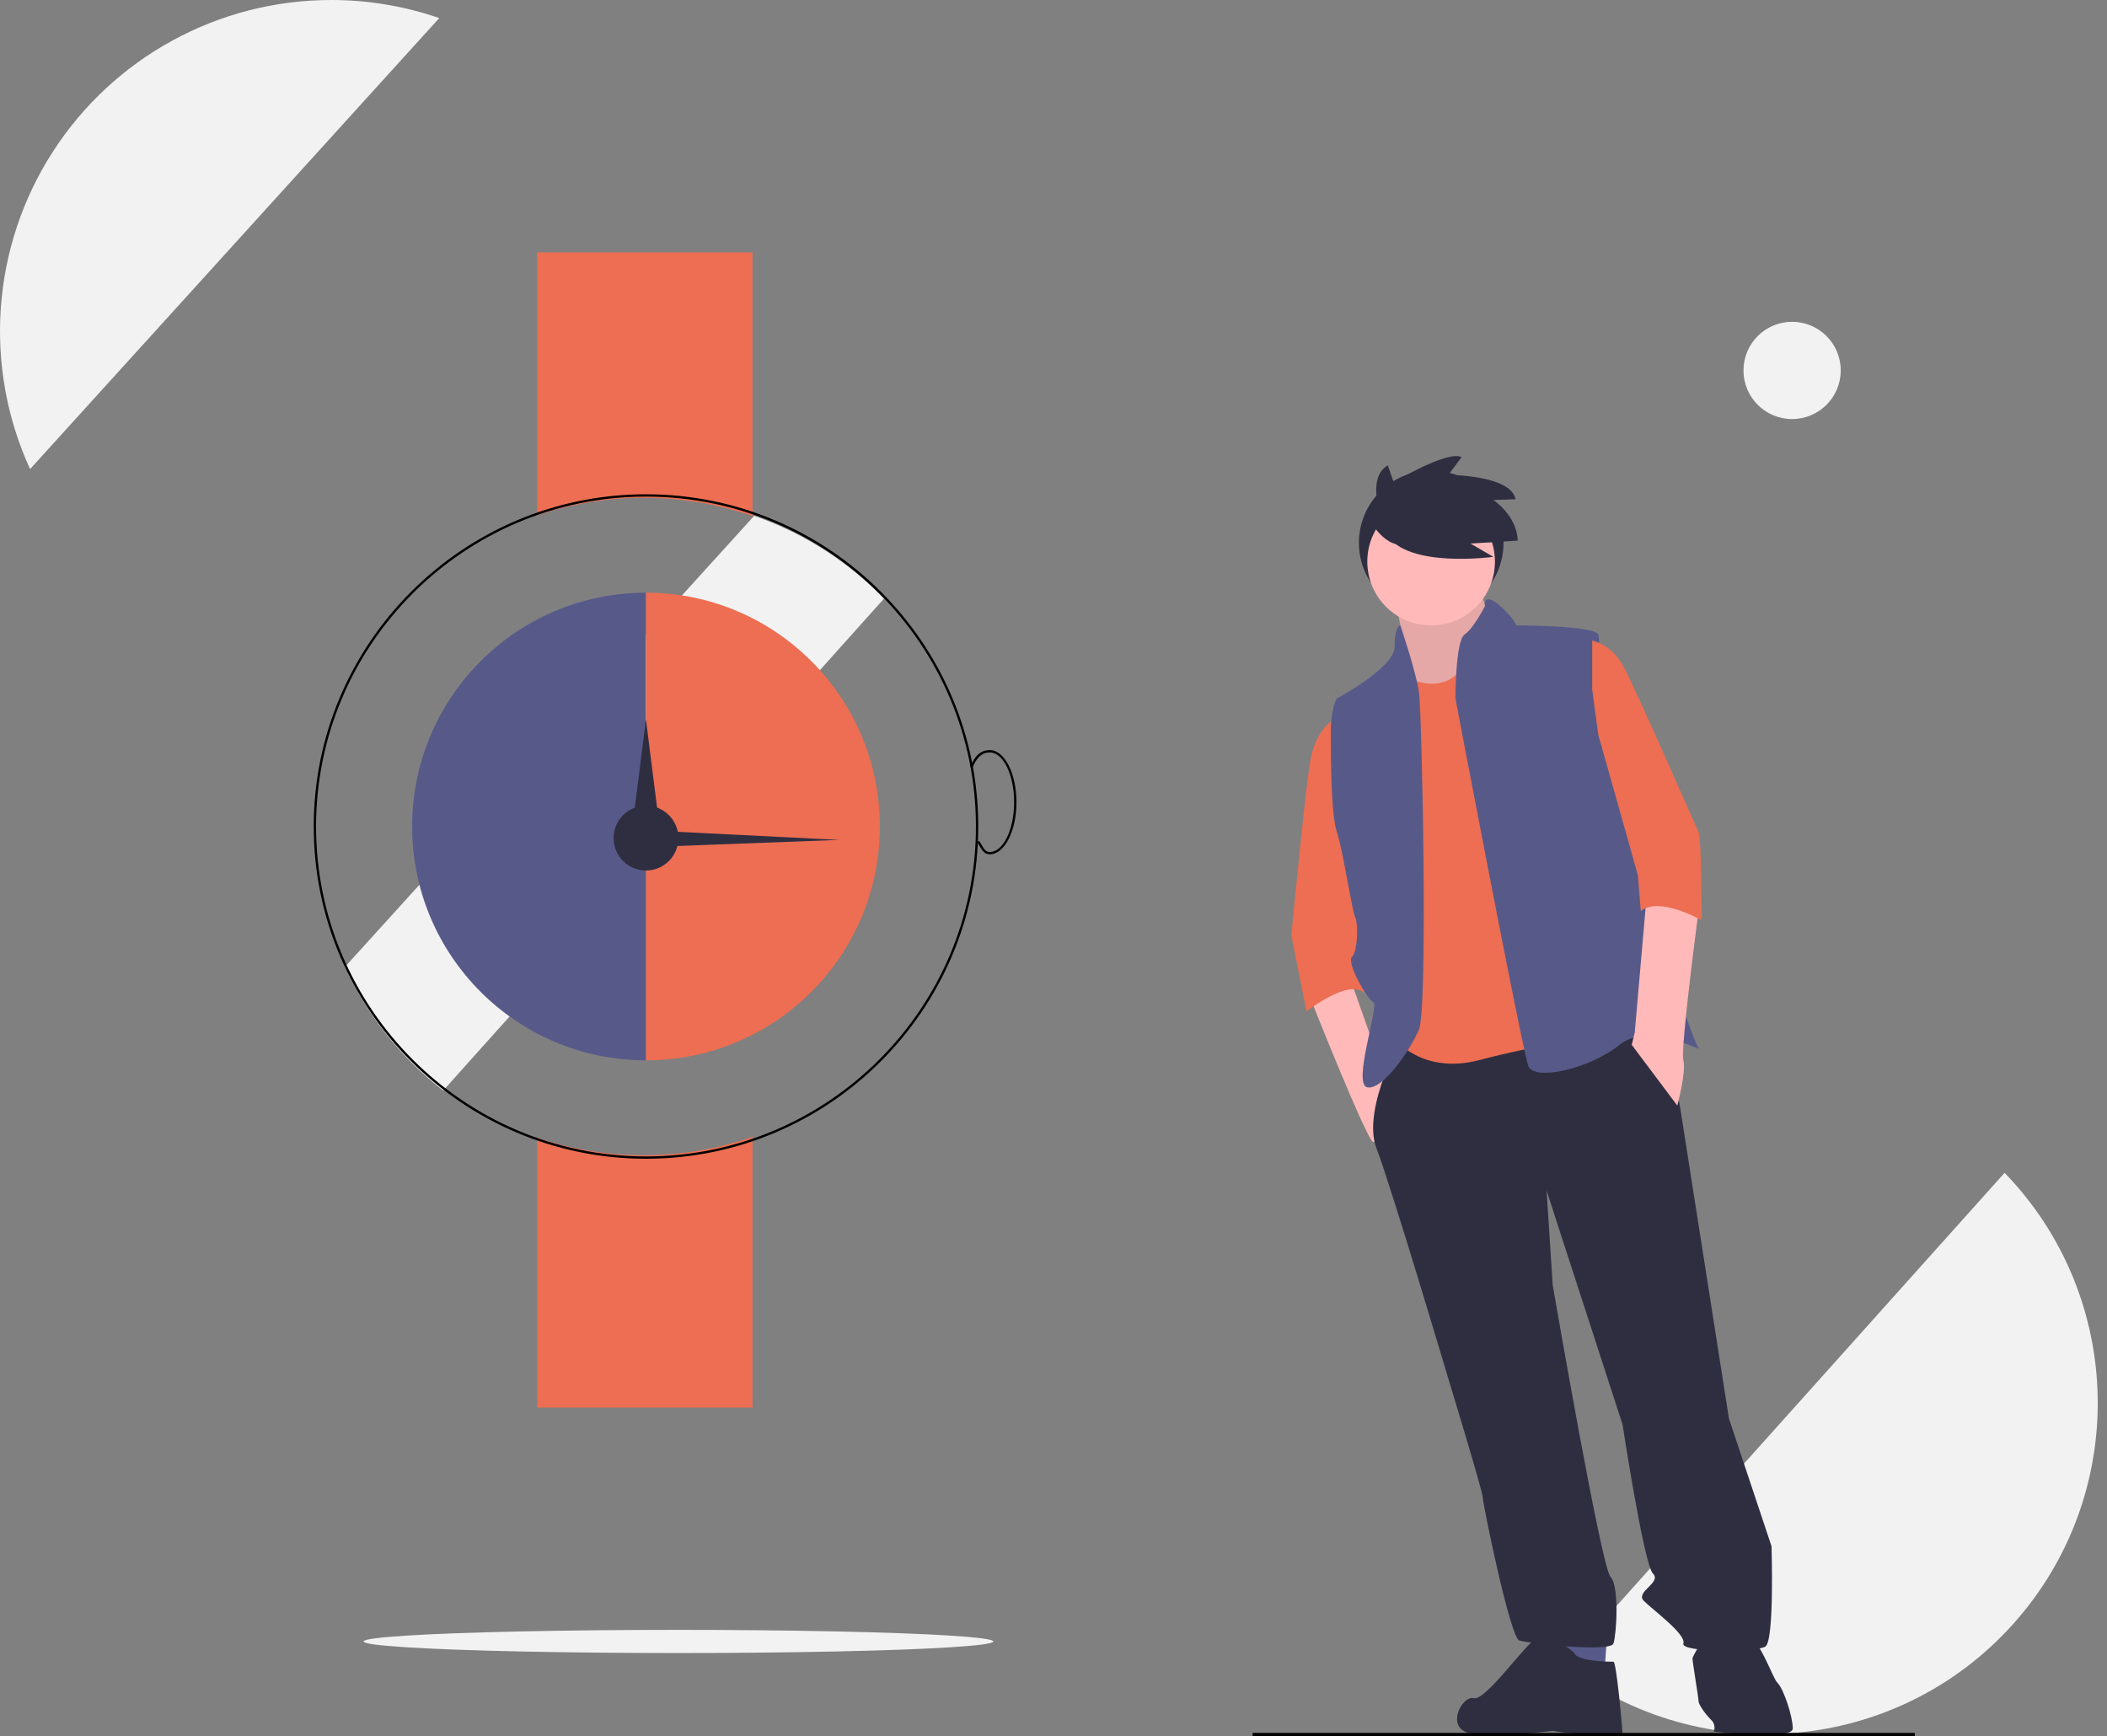 <?xml version="1.0" encoding="UTF-8"?>
<svg width="182px" height="150px" viewBox="0 0 182 150" version="1.1" xmlns="http://www.w3.org/2000/svg" xmlns:xlink="http://www.w3.org/1999/xlink">
    <rect x="0" y="0" width="182" height="150" fill="#808080" stroke="none"/>
    <!-- Generator: Sketch 55.2 (78181) - https://sketchapp.com -->
    <title>undraw_in_no_time_6igu</title>
    <desc>Created with Sketch.</desc>
    <g id="Why-Webiny" stroke="none" stroke-width="1" fill="none" fill-rule="evenodd">
        <g id="Agency-Landing-Page" transform="translate(-217, -793)" fill-rule="nonzero">
            <g id="Feature-list" transform="translate(148, 780)">
                <g id="Icons---v2" transform="translate(56, 13)">
                    <g id="undraw_in_no_time_6igu" transform="translate(13, 0)">
                        <path d="M135.084,143.808 C146.944,152.998 163.889,151.461 173.901,140.286 C183.913,129.112 183.587,112.1 173.155,101.317 L135.084,143.808 Z" id="Path" fill="#F2F2F2"></path>
                        <path d="M65.142,44.562 L29.798,83.524 C31.727,87.716 34.638,91.381 38.284,94.208 L76.355,51.717 C73.231,48.484 69.39,46.033 65.142,44.562 L65.142,44.562 Z" id="Path" fill="#F2F2F2"></path>
                        <path d="M65,44.583 L65,21.8 L46.4,21.8 L46.4,44.512 C52.436,42.472 58.979,42.497 65,44.583 Z" id="Path" fill="#ED6E52"></path>
                        <path d="M46.4,98.288 L46.4,121.6 L65,121.6 L65,98.217 C58.979,100.303 52.436,100.328 46.4,98.288 L46.4,98.288 Z" id="Path" fill="#ED6E52"></path>
                        <path d="M55.8,100.1 C39.975,100.1 27.1,87.225 27.1,71.4 C27.1,55.575 39.975,42.7 55.8,42.7 C71.625,42.7 84.5,55.575 84.5,71.4 C84.5,87.225 71.625,100.1 55.8,100.1 Z M55.8,42.9 C40.085,42.9 27.3,55.685 27.3,71.4 C27.3,87.115 40.085,99.9 55.8,99.9 C71.515,99.9 84.3,87.115 84.3,71.4 C84.3,55.685 71.515,42.9 55.8,42.9 Z" id="Shape" fill="#000000"></path>
                        <path d="M35.6,71.4 C35.6,82.556 44.644,91.6 55.8,91.6 L55.8,51.2 C44.644,51.2 35.6,60.244 35.6,71.4 L35.6,71.4 Z" id="Path" fill="#575A89"></path>
                        <path d="M55.8,51.2 L55.8,91.6 C66.956,91.6 76,82.556 76,71.4 C76,60.244 66.956,51.2 55.8,51.2 L55.8,51.2 Z" id="Path" fill="#ED6E52"></path>
                        <circle id="Oval" fill="#2F2E41" cx="55.8" cy="72.4" r="2.8"></circle>
                        <polygon id="Path" fill="#2F2E41" points="55.795 62.132 56.493 67.666 57.19 73.2 55.795 73.2 54.4 73.2 55.098 67.666"></polygon>
                        <polygon id="Path" fill="#2F2E41" points="72.495 72.557 63.393 72.898 54.29 73.238 54.295 72.443 54.3 71.648 63.398 72.102"></polygon>
                        <path d="M85.5,73.8 C85.037,73.8 84.85,73.482 84.613,73.079 C84.554,72.978 84.49,72.869 84.416,72.754 L84.584,72.646 C84.66,72.764 84.725,72.875 84.786,72.978 C85.021,73.379 85.151,73.6 85.5,73.6 C86.658,73.6 87.6,71.671 87.6,69.3 C87.6,66.929 86.658,65 85.5,65 C84.831,65 84.367,65.412 83.993,66.337 L83.807,66.262 C84.216,65.251 84.738,64.8 85.5,64.8 C86.768,64.8 87.8,66.819 87.8,69.3 C87.8,71.781 86.768,73.8 85.5,73.8 Z" id="Path" fill="#000000"></path>
                        <ellipse id="Oval" fill="#F2F2F2" cx="58.6" cy="141.8" rx="27.2" ry="1"></ellipse>
                        <circle id="Oval" fill="#F2F2F2" cx="154.8" cy="32" r="4.2"></circle>
                        <path d="M28.6,-3.88887359e-06 C18.86,0.004 9.791,4.962 4.531,13.16 C-0.729,21.358 -1.457,31.669 2.598,40.524 L37.942,1.562 C34.937,0.525 31.779,-0.003 28.6,-3.88887359e-06 Z" id="Path" fill="#F2F2F2"></path>
                        <circle id="Oval" fill="#2F2E41" cx="123.627" cy="46.892" r="6.247"></circle>
                        <path d="M113.117,86.057 C113.117,86.057 118.105,98.658 118.63,98.658 C119.155,98.658 119.942,93.932 119.942,93.932 L116.792,85.007 L113.117,86.057 Z" id="Path" fill="#FFB9B9"></path>
                        <path d="M120.467,51.666 C120.467,51.666 121.78,57.179 121.255,58.229 C120.73,59.279 122.305,60.854 122.305,60.854 L125.981,60.854 L128.606,56.654 L129.131,54.816 C129.131,54.816 127.556,50.616 127.818,50.091 C128.081,49.565 120.467,51.666 120.467,51.666 Z" id="Path" fill="#FFB9B9"></path>
                        <path d="M120.467,51.666 C120.467,51.666 121.78,57.179 121.255,58.229 C120.73,59.279 122.305,60.854 122.305,60.854 L125.981,60.854 L128.606,56.654 L129.131,54.816 C129.131,54.816 127.556,50.616 127.818,50.091 C128.081,49.565 120.467,51.666 120.467,51.666 Z" id="Path" fill="#000000" opacity="0.1"></path>
                        <polygon id="Path" fill="#575A89" points="135.169 140.925 135.169 143.813 138.582 144.6 138.844 140.925"></polygon>
                        <path d="M121.255,89.207 C121.255,89.207 117.58,95.77 118.892,99.183 C120.205,102.596 125.193,119.398 125.193,119.398 C125.193,119.398 128.081,128.849 128.081,129.374 C128.081,129.899 130.443,141.45 131.231,141.712 C132.019,141.975 139.107,142.762 139.369,141.975 C139.632,141.187 139.894,136.987 139.107,136.199 C138.319,135.412 134.119,110.997 134.119,110.997 L133.594,102.858 L140.157,123.073 C140.157,123.073 141.995,135.149 142.782,135.937 C143.57,136.724 141.207,137.512 141.995,138.299 C142.782,139.087 145.67,141.187 145.407,141.975 C145.145,142.762 151.708,142.762 152.496,142.237 C153.283,141.712 153.021,133.574 153.021,133.574 L149.345,122.548 L145.145,95.77 C145.145,95.77 143.832,87.894 142.782,87.894 C141.732,87.894 121.255,89.207 121.255,89.207 Z" id="Path" fill="#2F2E41"></path>
                        <path d="M135.957,142.762 C135.957,142.762 133.856,140.925 132.806,141.45 C131.756,141.975 128.343,146.963 127.293,146.7 C126.243,146.438 124.668,149.526 127.293,149.788 C129.918,150.051 134.119,149.526 134.119,149.526 C134.987,149.67 135.864,149.758 136.744,149.788 C137.794,149.788 140.157,150.051 140.157,149.788 C140.157,149.526 139.632,143.55 139.369,143.55 C139.107,143.55 136.219,143.55 135.957,142.762 Z" id="Path" fill="#2F2E41"></path>
                        <path d="M150.395,140.925 C150.395,140.925 147.77,140.4 147.508,140.925 C147.245,141.45 146.195,143.025 146.195,143.287 C146.195,143.55 146.72,146.7 146.72,146.963 C146.72,147.225 147.245,148.013 147.77,148.538 C148.074,148.795 148.18,149.218 148.033,149.588 C148.033,149.588 154.858,150.376 154.858,149.326 C154.858,148.276 154.071,145.913 153.546,145.388 C153.021,144.863 151.971,141.187 150.395,140.925 Z" id="Path" fill="#2F2E41"></path>
                        <circle id="Oval" fill="#FFB9B9" cx="123.618" cy="48.515" r="5.513"></circle>
                        <path d="M121.518,58.491 C121.518,58.491 124.668,60.329 126.506,57.441 C128.343,54.553 134.119,63.217 134.119,63.217 L135.694,89.995 C135.694,89.995 132.806,90.257 127.818,91.57 C122.83,92.882 120.467,89.732 120.467,89.732 L120.205,74.506 L120.73,67.417 L119.942,61.642 L120.467,58.229 L121.518,58.491 Z" id="Path" fill="#ED6E52"></path>
                        <path d="M115.742,61.904 C115.742,61.904 113.642,62.429 113.117,66.105 C112.592,69.78 111.542,80.806 111.542,80.806 L112.854,87.369 C112.854,87.369 116.53,84.482 117.842,85.794 L117.055,81.856 L117.842,79.494 L115.479,69.255 L115.742,61.904 Z" id="Path" fill="#ED6E52"></path>
                        <path d="M120.963,54.028 C120.963,54.028 120.467,54.028 120.467,55.866 C120.467,57.704 115.479,60.329 115.479,60.329 C115.479,60.329 114.954,61.117 114.954,63.217 C114.954,65.317 114.954,70.305 115.479,71.88 C116.005,73.455 116.792,78.706 117.055,79.231 C117.317,79.756 117.317,82.119 116.792,82.644 C116.267,83.169 118.105,86.319 118.63,86.582 C119.155,86.844 116.792,93.67 118.105,93.932 C119.417,94.195 121.78,90.782 122.568,88.944 C123.355,87.107 122.83,61.642 122.568,59.804 C122.305,57.966 120.963,54.028 120.963,54.028 Z" id="Path" fill="#575A89"></path>
                        <path d="M128.277,52.339 C128.277,52.339 128.081,51.141 129.393,52.191 C130.706,53.241 130.969,54.028 130.969,54.028 C130.969,54.028 137.794,54.028 138.057,54.816 C138.319,55.604 137.9,62.306 137.9,62.306 L141.35,75.133 C141.35,75.133 146.195,89.995 146.72,90.52 C147.245,91.045 142.52,88.157 139.894,90.257 C137.269,92.357 132.544,93.407 132.019,92.095 C131.494,90.782 125.718,60.329 125.718,60.329 C125.718,60.329 125.718,55.341 126.506,54.816 C127.293,54.291 128.277,52.339 128.277,52.339 Z" id="Path" fill="#575A89"></path>
                        <path d="M142.257,77.131 L141.207,89.207 L140.945,90.257 L144.882,95.508 C144.882,95.508 145.67,92.62 145.407,91.57 C145.145,90.52 146.72,78.706 146.72,78.706 L142.257,77.131 Z" id="Path" fill="#FFB9B9"></path>
                        <path d="M119.301,44.596 C119.301,44.596 118.026,41.28 119.875,40.196 L120.385,41.663 C120.385,41.663 125.041,38.857 126.253,39.494 L125.105,41.025 C125.105,41.025 130.526,41.025 130.908,43.13 L128.995,43.193 C128.995,43.193 131.036,44.533 131.1,46.701 L127.018,46.956 L128.995,48.104 C128.995,48.104 121.597,49.124 119.811,46.191 L119.301,44.596 Z" id="Path" fill="#2F2E41"></path>
                        <path d="M118.196,44.727 C118.196,44.727 119.666,47.667 121.626,46.932 C123.586,46.197 121.626,43.502 121.626,43.502 L120.32,42.849 L118.196,44.727 Z" id="Path" fill="#2F2E41"></path>
                        <rect id="Rectangle" fill="#000000" x="108.2" y="149.7" width="57.2" height="1"></rect>
                        <path d="M137.532,55.341 C137.532,55.341 139.107,55.604 140.157,57.441 C141.207,59.279 146.458,71.355 146.72,71.88 C146.983,72.405 146.983,79.494 146.983,79.494 C146.983,79.494 143.307,77.393 141.732,78.706 L141.47,75.556 L138.057,63.479 L137.532,59.541 L137.532,55.341 Z" id="Path" fill="#ED6E52"></path>
                    </g>
                </g>
            </g>
        </g>
    </g>
</svg>